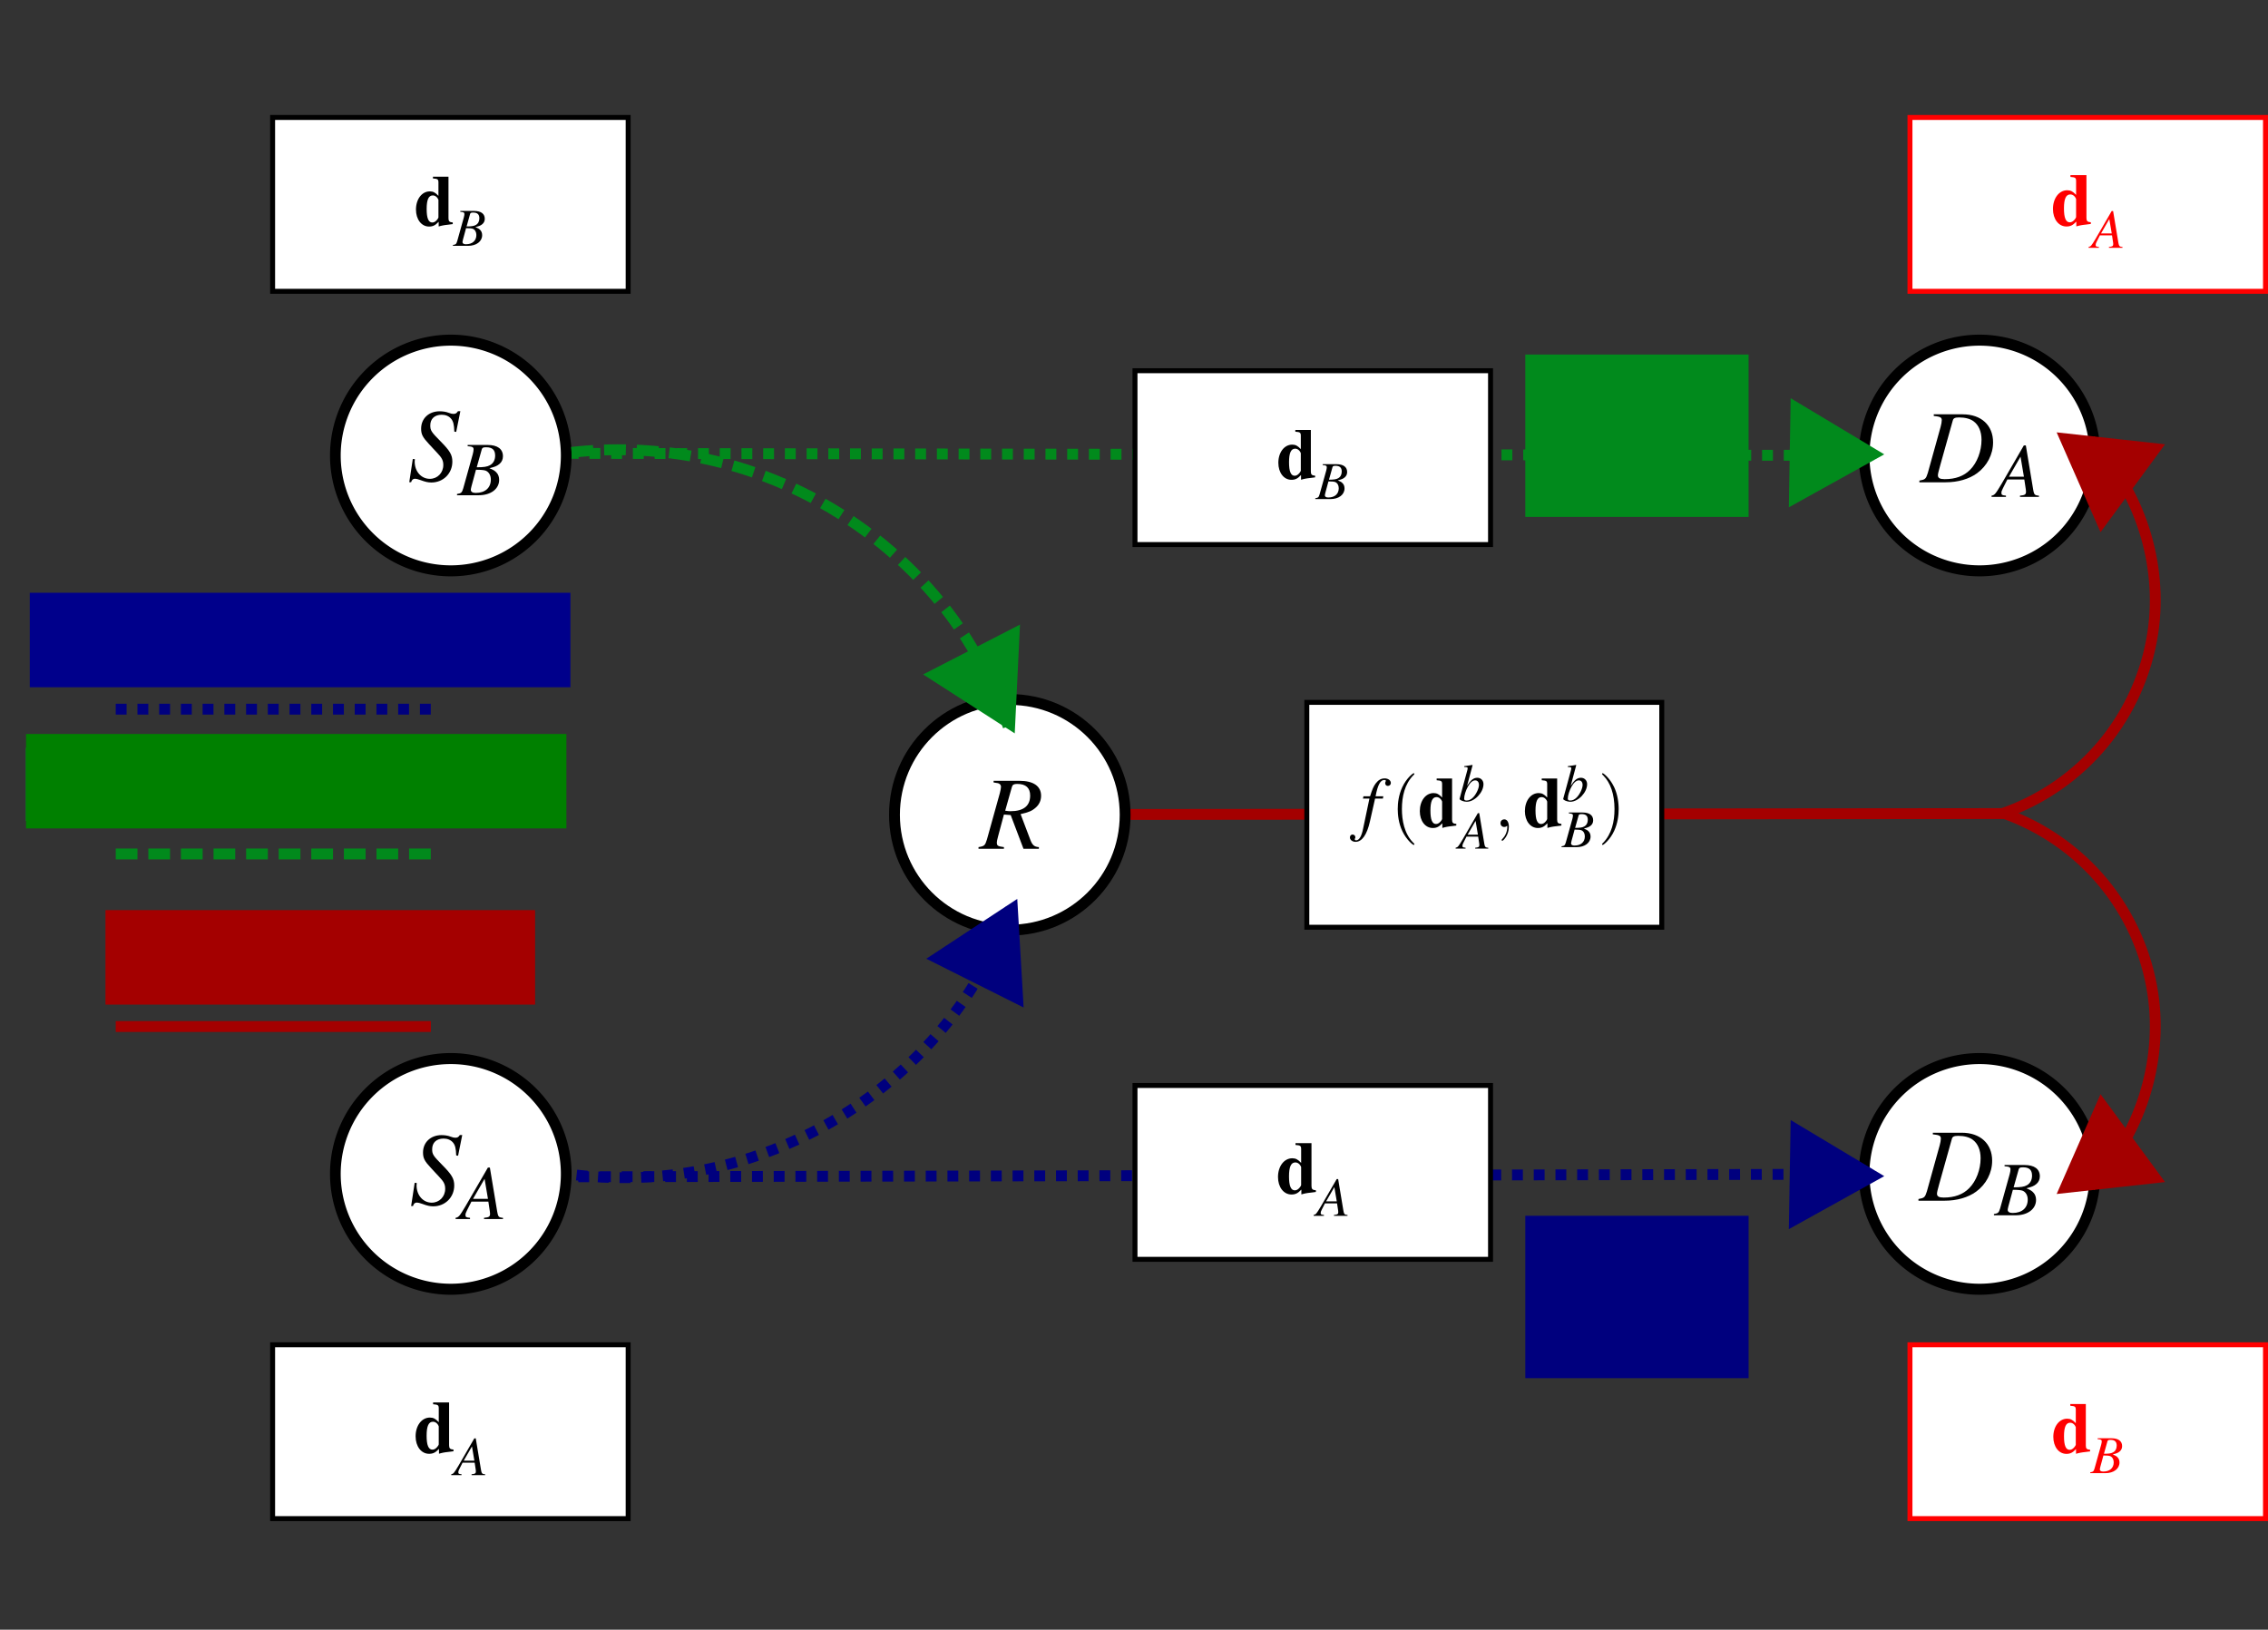 <?xml version="1.0" encoding="UTF-8" standalone="no"?>
<!-- Created with Inkscape (http://www.inkscape.org/) -->

<svg
   xmlns:dc="http://purl.org/dc/elements/1.1/"
   xmlns:cc="http://creativecommons.org/ns#"
   xmlns:rdf="http://www.w3.org/1999/02/22-rdf-syntax-ns#"
   xmlns:svg="http://www.w3.org/2000/svg"
   xmlns="http://www.w3.org/2000/svg"
   xmlns:sodipodi="http://sodipodi.sourceforge.net/DTD/sodipodi-0.dtd"
   xmlns:inkscape="http://www.inkscape.org/namespaces/inkscape"
   width="417.771"
   height="300.237"
   id="svg2"
   inkscape:label="Pozadí"
   sodipodi:version="0.32"
   inkscape:version="0.91 r13725"
   sodipodi:docname="2-SRN-sc_principle_BC-TWT_referenceB1.svg"
   inkscape:output_extension="org.inkscape.output.svg.inkscape"
   version="1.0">
  <rect width="100%" height="100%" fill="#333333" stroke="none"/>
  <sodipodi:namedview
     id="base"
     pagecolor="#ffffff"
     bordercolor="#666666"
     borderopacity="1.0"
     inkscape:pageopacity="0.0"
     inkscape:pageshadow="2"
     inkscape:zoom="1.2871794"
     inkscape:cx="228.22084"
     inkscape:cy="124.88683"
     inkscape:document-units="px"
     inkscape:current-layer="layer1"
     showgrid="false"
     showguides="true"
     inkscape:guide-bbox="true"
     inkscape:window-width="944"
     inkscape:window-height="768"
     inkscape:window-x="358"
     inkscape:window-y="0"
     inkscape:window-maximized="0"
     fit-margin-top="0"
     fit-margin-left="0"
     fit-margin-right="0"
     fit-margin-bottom="0">
    <sodipodi:guide
       orientation="0,1"
       position="501.095,1070.496"
       id="guide3158" />
    <sodipodi:guide
       orientation="1,0"
       position="1204.544,1223.769"
       id="guide3268" />
    <sodipodi:guide
       orientation="0,1"
       position="769.667,992.639"
       id="guide3287" />
    <sodipodi:guide
       orientation="0,1"
       position="661.81,1000.496"
       id="guide3289" />
    <sodipodi:guide
       orientation="1,0"
       position="735.379,1248.177"
       id="guide2489" />
    <sodipodi:guide
       orientation="0,1"
       position="36.12,321.535"
       id="guide2440" />
  </sodipodi:namedview>
  <defs
     id="defs3">
    <inkscape:path-effect
       is_visible="true"
       id="path-effect5561"
       effect="spiro" />
    <inkscape:path-effect
       is_visible="true"
       id="path-effect5557"
       effect="spiro" />
    <inkscape:path-effect
       is_visible="true"
       id="path-effect5553"
       effect="spiro" />
    <inkscape:path-effect
       is_visible="true"
       id="path-effect5549"
       effect="spiro" />
    <inkscape:path-effect
       is_visible="true"
       id="path-effect5545"
       effect="spiro" />
    <inkscape:path-effect
       fuse_tolerance="0"
       vertical_pattern="false"
       prop_units="false"
       tang_offset="0"
       normal_offset="0"
       spacing="0"
       scale_y_rel="false"
       prop_scale="1"
       copytype="single_stretched"
       pattern="M 0,5 C 0,2.24 2.24,0 5,0 7.76,0 10,2.24 10,5 10,7.76 7.76,10 5,10 2.24,10 0,7.76 0,5 z"
       is_visible="true"
       id="path-effect5541"
       effect="skeletal" />
    <inkscape:path-effect
       is_visible="true"
       id="path-effect5539"
       effect="spiro" />
    <inkscape:path-effect
       is_visible="true"
       id="path-effect5561-1"
       effect="spiro" />
    <inkscape:path-effect
       is_visible="true"
       id="path-effect5561-5"
       effect="spiro" />
    <inkscape:path-effect
       is_visible="true"
       id="path-effect5561-14"
       effect="spiro" />
    <inkscape:path-effect
       is_visible="true"
       id="path-effect5561-2"
       effect="spiro" />
    <inkscape:path-effect
       is_visible="true"
       id="path-effect5561-8"
       effect="spiro" />
    <inkscape:path-effect
       is_visible="true"
       id="path-effect4557"
       effect="spiro" />
  </defs>
  <g
     inkscape:label="Vrstva 1"
     inkscape:groupmode="layer"
     id="layer1"
     transform="translate(329.71,-4.014)">
    <rect
       y="25.654"
       x="-279.494"
       height="32.026"
       width="65.492"
       id="rect3057-4"
       style="fill:#ffffff;fill-opacity:1;stroke:#000000;stroke-width:0.913;stroke-miterlimit:4;stroke-dasharray:none;stroke-opacity:1" />
    <path
       style="font-style:normal;font-variant:normal;font-weight:normal;font-stretch:normal;letter-spacing:normal;word-spacing:normal;text-anchor:start;fill:#000000;stroke:none"
       inkscape:connector-curvature="0"
       d="m -248.905,45.738 0.056,-0.016 0.056,-0.016 0.053,-0.013 0.051,-0.016 0.104,-0.027 0.096,-0.024 0.099,-0.024 0.096,-0.021 0.096,-0.021 0.096,-0.019 0.099,-0.019 0.104,-0.016 0.053,-0.008 0.056,-0.011 0.056,-0.008 0.059,-0.008 0.059,-0.008 0.061,-0.008 0.064,-0.008 0.064,-0.008 0.069,-0.008 0.069,-0.008 0.075,-0.011 0.075,-0.008 0.825,-0.107 0,-0.305 c -0.612,-0.04 -0.785,-0.214 -0.785,-0.772 l 0,-7.65 -2.861,0 0,0.318 c 0.892,0.067 1.012,0.16 1.012,0.772 l 0,2.436 c -0.574,-0.614 -0.972,-0.825 -1.584,-0.825 -1.464,0 -2.554,1.424 -2.554,3.352 0,1.811 1.01,3.128 2.407,3.128 0.705,0 1.146,-0.214 1.771,-0.879 l -0.334,-0.321 c -0.267,0.307 -0.545,0.454 -0.839,0.454 -0.705,0 -1.036,-0.799 -1.036,-2.49 0,-1.715 0.358,-2.5 1.13,-2.5 0.441,0 0.852,0.318 1.039,0.825 l 0,3.232 c 0,0.08 -0.134,0.307 -0.294,0.478 l 0.334,0.321 z"
       id="path5612" />
    <path
       style="font-style:normal;font-variant:normal;font-weight:normal;font-stretch:normal;letter-spacing:normal;word-spacing:normal;text-anchor:start;fill:#000000;stroke:none"
       inkscape:connector-curvature="0"
       d="m -246.282,49.305 2.775,0 c 1.547,0 2.61,-0.807 2.61,-1.969 0,-0.363 -0.118,-0.711 -0.337,-0.927 -0.195,-0.224 -0.393,-0.345 -0.906,-0.561 0.7,-0.168 0.986,-0.286 1.301,-0.561 0.275,-0.238 0.425,-0.572 0.425,-0.964 0,-0.935 -0.7,-1.448 -1.971,-1.448 l -0.176,0.297 c 0.788,0 1.151,0.334 1.151,1.063 0,0.561 -0.235,0.994 -0.66,1.229 -0.334,0.198 -0.807,0.267 -1.694,0.267 l -0.099,0.315 c 0.641,0 1.055,0.04 1.25,0.118 0.403,0.168 0.652,0.601 0.652,1.133 0,1.063 -0.729,1.712 -1.931,1.712 -0.414,0 -0.63,-0.147 -0.63,-0.411 0,-0.12 0.12,-0.593 0.345,-1.381 0.128,-0.441 0.187,-0.668 0.315,-1.17 l 0,0 0.099,-0.315 0.641,-2.284 c 0.059,-0.216 0.176,-0.275 0.561,-0.275 l 0.176,-0.297 -2.54,0 0,0.158 c 0.612,0.048 0.759,0.128 0.759,0.403 0,0.147 -0.04,0.393 -0.107,0.63 l -1.213,4.351 c -0.176,0.572 -0.246,0.63 -0.796,0.729 z"
       id="path5616" />
    <path
       sodipodi:nodetypes="cc"
       inkscape:connector-curvature="0"
       inkscape:connector-type="polyline"
       id="path5337"
       d="M -128.754,154.065 40.961,153.896"
       style="display:inline;fill:none;stroke:#a40000;stroke-width:2;stroke-linecap:butt;stroke-linejoin:miter;stroke-miterlimit:4;stroke-dasharray:none;stroke-opacity:1" />
    <ellipse
       ry="21.245"
       rx="21.245"
       cy="-143.701"
       cx="-154.125"
       style="fill:#ffffff;fill-opacity:1;fill-rule:nonzero;stroke:#000000;stroke-width:1.998;stroke-miterlimit:4;stroke-dasharray:none;stroke-dashoffset:49.605;stroke-opacity:1"
       id="path3154"
       transform="matrix(0,-1,1,0,0,0)" />
    <path
       style="font-style:normal;font-variant:normal;font-weight:normal;font-stretch:normal;letter-spacing:normal;word-spacing:normal;text-anchor:start;fill:#000000;stroke:none"
       inkscape:connector-curvature="0"
       d="m -138.343,160.076 -0.077,-0.004 -0.077,-0.008 -0.069,-0.012 -0.073,-0.012 -0.065,-0.012 -0.065,-0.015 -0.065,-0.018 -0.062,-0.018 -0.058,-0.018 -0.058,-0.024 -0.054,-0.027 -0.054,-0.027 -0.05,-0.031 -0.05,-0.035 -0.05,-0.035 -0.046,-0.039 -0.046,-0.043 -0.042,-0.046 -0.046,-0.046 -0.042,-0.05 -0.038,-0.054 -0.038,-0.054 -0.042,-0.062 -0.035,-0.062 -0.038,-0.065 -0.038,-0.07 -0.035,-0.073 -0.035,-0.077 -0.035,-0.081 -0.035,-0.085 -0.035,-0.088 -0.035,-0.088 -1.782,-4.7 c 1.474,-0.323 2.109,-0.593 2.798,-1.209 0.631,-0.554 0.978,-1.301 0.978,-2.167 0,-1.782 -1.417,-2.76 -3.988,-2.76 l -0.404,0.574 c 1.594,0 2.379,0.731 2.379,2.152 0,1.898 -1.228,2.875 -3.626,2.875 -0.304,0 -0.516,-0.018 -0.974,-0.096 l 1.243,-4.392 c 0.115,-0.4 0.366,-0.539 0.978,-0.539 l 0.404,-0.574 -4.758,0 0,0.308 c 0.808,0.115 0.905,0.135 1.093,0.266 0.154,0.096 0.269,0.327 0.269,0.539 0,0.231 -0.096,0.693 -0.227,1.209 l -2.36,8.476 c -0.346,1.132 -0.481,1.243 -1.555,1.417 l 0,0.308 4.681,0 0,-0.308 c -1.17,-0.154 -1.305,-0.25 -1.305,-0.881 0,-0.193 0.058,-0.439 0.231,-1.112 l 1.074,-4.007 1.247,0.096 2.356,6.213 2.837,0 z"
       id="path5928" />
    <path
       inkscape:connection-end-point="d4"
       inkscape:connection-start-point="d4"
       inkscape:connector-curvature="0"
       inkscape:connector-type="polyline"
       id="path4005"
       d="M -239.19,220.843 26.115,220.317"
       style="fill:none;stroke:#00007e;stroke-width:2;stroke-linecap:butt;stroke-linejoin:miter;stroke-miterlimit:4;stroke-dasharray:2, 2;stroke-dashoffset:0;stroke-opacity:1" />
    <flowRoot
       transform="matrix(0.349,0,0,0.349,110.049,229.666)"
       style="font-size:40px;font-style:normal;font-weight:normal;fill:#00007e;fill-opacity:1;stroke:none;font-family:Bitstream Vera Sans"
       id="flowRoot3258-8-1-7"
       xml:space="preserve"><flowRegion
         id="flowRegion3260-5-1-4"><rect
           style="fill:#00007e;fill-opacity:1"
           y="-4.781"
           x="-455"
           height="85.714"
           width="117.857"
           id="rect3262-1-5-0" /></flowRegion><flowPara
         id="flowPara3264-3-2-9">HSI</flowPara></flowRoot>    <rect
       y="203.992"
       x="-120.642"
       height="32.026"
       width="65.492"
       id="rect3057"
       style="fill:#ffffff;fill-opacity:1;stroke:#000000;stroke-width:0.913;stroke-miterlimit:4;stroke-opacity:1;stroke-dasharray:none" />
    <path
       style="font-style:normal;font-variant:normal;font-weight:normal;font-stretch:normal;letter-spacing:normal;word-spacing:normal;text-anchor:start;fill:#000000;stroke:none"
       inkscape:connector-curvature="0"
       d="m -89.995,224.061 0.058,-0.017 0.058,-0.017 0.055,-0.014 0.052,-0.017 0.107,-0.028 0.099,-0.025 0.102,-0.025 0.099,-0.022 0.099,-0.022 0.099,-0.019 0.102,-0.019 0.107,-0.017 0.055,-0.008 0.058,-0.011 0.058,-0.008 0.061,-0.008 0.061,-0.008 0.063,-0.008 0.066,-0.008 0.066,-0.008 0.072,-0.008 0.072,-0.008 0.077,-0.011 0.077,-0.008 0.85,-0.11 0,-0.314 c -0.63,-0.041 -0.809,-0.22 -0.809,-0.795 l 0,-7.881 -2.947,0 0,0.327 c 0.919,0.069 1.043,0.165 1.043,0.795 l 0,2.51 c -0.592,-0.633 -1.002,-0.85 -1.632,-0.85 -1.508,0 -2.631,1.467 -2.631,3.453 0,1.866 1.04,3.222 2.479,3.222 0.726,0 1.181,-0.22 1.824,-0.905 l -0.344,-0.33 c -0.275,0.316 -0.561,0.468 -0.864,0.468 -0.726,0 -1.068,-0.823 -1.068,-2.565 0,-1.767 0.369,-2.576 1.164,-2.576 0.454,0 0.878,0.327 1.07,0.85 l 0,3.33 c 0,0.083 -0.138,0.316 -0.303,0.493 l 0.344,0.33 z"
       id="path3198" />
    <path
       style="font-style:normal;font-variant:normal;font-weight:normal;font-stretch:normal;letter-spacing:normal;word-spacing:normal;text-anchor:start;fill:#000000;stroke:none"
       inkscape:connector-curvature="0"
       d="m -81.492,227.847 -0.052,-0.006 -0.05,-0.006 -0.047,-0.006 -0.044,-0.006 -0.044,-0.006 -0.039,-0.008 -0.036,-0.008 -0.036,-0.008 -0.03,-0.011 -0.03,-0.011 -0.03,-0.014 -0.025,-0.014 -0.025,-0.017 -0.025,-0.019 -0.022,-0.019 -0.019,-0.022 -0.019,-0.022 -0.017,-0.025 -0.017,-0.028 -0.017,-0.03 -0.014,-0.033 -0.014,-0.036 -0.014,-0.038 -0.014,-0.041 -0.011,-0.044 -0.011,-0.047 -0.014,-0.05 -0.011,-0.052 -0.006,-0.028 -0.006,-0.03 -0.006,-0.028 -0.006,-0.03 -0.008,-0.033 -0.006,-0.033 -0.006,-0.033 -0.006,-0.033 -0.955,-5.743 -0.261,0 -2.942,5.074 c -0.804,1.348 -0.905,1.461 -1.31,1.541 l 0,0.162 1.896,0 0,-0.162 c -0.517,-0.05 -0.597,-0.102 -0.597,-0.355 0,-0.193 0.03,-0.283 0.201,-0.627 l 0.581,-1.147 2.232,0 -0.052,-0.366 -1.967,0 1.522,-2.636 0.446,2.636 0.052,0.366 0.201,1.329 c 0.011,0.091 0.022,0.182 0.022,0.264 0,0.385 -0.143,0.476 -0.793,0.537 l 0,0.162 2.496,0 z"
       id="path3202" />
    <path
       sodipodi:type="arc"
       style="fill:#ffffff;fill-opacity:1;fill-rule:nonzero;stroke:#000000;stroke-width:3.409;stroke-miterlimit:4;stroke-opacity:1;stroke-dasharray:none;stroke-dashoffset:49.605"
       id="path2382"
       sodipodi:cx="135"
       sodipodi:cy="158.43361"
       sodipodi:rx="35.714287"
       sodipodi:ry="36.785713"
       d="M 170.714,158.434 A 35.714,36.786 0 0 1 135,195.219 35.714,36.786 0 0 1 99.286,158.434 35.714,36.786 0 0 1 135,121.648 a 35.714,36.786 0 0 1 35.714,36.786 z"
       transform="matrix(0,-0.595,0.578,0,-338.249,300.606)" />
    <path
       d="m -245.33,216.935 0.766,-3.818 -0.439,0 c -0.269,0.404 -0.439,0.5 -0.862,0.5 -0.231,0 -0.443,-0.058 -0.881,-0.212 -0.423,-0.173 -1.035,-0.269 -1.632,-0.269 -1.994,0 -3.41,1.324 -3.41,3.203 0,1.035 0.285,1.594 1.436,2.818 0.173,0.173 0.423,0.443 0.747,0.808 0.346,0.362 0.616,0.65 0.751,0.804 0.901,0.939 1.151,1.44 1.151,2.263 0,1.44 -1.074,2.548 -2.475,2.548 -1.594,0 -2.798,-1.359 -2.798,-3.183 0,-0.154 0.019,-0.304 0.038,-0.439 l -0.385,-0.038 -0.651,4.276 0.343,0 c 0.135,-0.443 0.346,-0.635 0.731,-0.635 0.208,0 0.497,0.077 0.997,0.25 0.881,0.327 1.397,0.443 1.994,0.443 2.206,0 3.872,-1.671 3.872,-3.838 0,-1.243 -0.443,-1.994 -2.167,-3.738 -1.724,-1.744 -1.898,-2.013 -1.898,-2.952 0,-1.209 0.804,-1.955 2.109,-1.955 0.708,0 1.305,0.25 1.705,0.708 0.423,0.481 0.577,1.132 0.612,2.398 z"
       id="path3126"
       inkscape:connector-curvature="0"
       style="font-style:normal;font-variant:normal;font-weight:normal;font-stretch:normal;letter-spacing:normal;word-spacing:normal;text-anchor:start;fill:#000000;stroke:none" />
    <path
       d="m -237.061,228.375 -0.073,-0.009 -0.069,-0.009 -0.065,-0.009 -0.062,-0.009 -0.062,-0.009 -0.054,-0.012 -0.05,-0.012 -0.05,-0.012 -0.042,-0.015 -0.042,-0.015 -0.042,-0.018 -0.035,-0.018 -0.035,-0.024 -0.035,-0.027 -0.031,-0.027 -0.027,-0.031 -0.027,-0.031 -0.023,-0.035 -0.023,-0.038 -0.023,-0.043 -0.019,-0.046 -0.019,-0.05 -0.019,-0.054 -0.019,-0.058 -0.015,-0.062 -0.015,-0.066 -0.019,-0.069 -0.015,-0.073 -0.008,-0.038 -0.008,-0.043 -0.008,-0.038 -0.008,-0.043 -0.011,-0.046 -0.008,-0.046 -0.008,-0.046 -0.008,-0.046 -1.336,-8.033 -0.365,0 -4.115,7.098 c -1.124,1.886 -1.266,2.044 -1.832,2.156 l 0,0.227 2.652,0 0,-0.227 c -0.724,-0.07 -0.835,-0.142 -0.835,-0.497 0,-0.269 0.042,-0.396 0.281,-0.878 l 0.812,-1.605 3.122,0 -0.073,-0.512 -2.752,0 2.129,-3.688 0.624,3.688 0.073,0.512 0.281,1.859 c 0.015,0.127 0.031,0.254 0.031,0.37 0,0.539 -0.2,0.666 -1.109,0.751 l 0,0.227 3.491,0 z"
       id="path3128"
       inkscape:connector-curvature="0"
       style="font-style:normal;font-variant:normal;font-weight:normal;font-stretch:normal;letter-spacing:normal;word-spacing:normal;text-anchor:start;fill:#000000;stroke:none" />
    <path
       inkscape:connection-end-point="d4"
       inkscape:connection-start-point="d4"
       inkscape:connector-curvature="0"
       inkscape:connector-type="polyline"
       id="path4005-4"
       d="M -237.132,87.521 26.292,87.935"
       style="display:inline;fill:none;stroke:#018a1c;stroke-width:2;stroke-linecap:butt;stroke-linejoin:miter;stroke-miterlimit:4;stroke-dasharray:2, 2;stroke-dashoffset:0;stroke-opacity:1" />
    <flowRoot
       xml:space="preserve"
       id="flowRoot4198"
       style="font-size:40px;font-style:normal;font-weight:normal;fill:#018a1c;fill-opacity:1;stroke:none;font-family:Bitstream Vera Sans"
       transform="matrix(0.349,0,0,0.349,110.049,70.999)"><flowRegion
         id="flowRegion4200"><rect
           id="rect4202"
           width="117.857"
           height="85.714"
           x="-455"
           y="-4.781"
           style="fill:#018a1c;fill-opacity:1" /></flowRegion><flowPara
         id="flowPara4204">HSI</flowPara></flowRoot>    <rect
       y="72.311"
       x="-120.642"
       height="32.026"
       width="65.492"
       id="rect3057-4-4"
       style="fill:#ffffff;fill-opacity:1;stroke:#000000;stroke-width:0.913;stroke-miterlimit:4;stroke-dasharray:none;stroke-opacity:1" />
    <path
       style="font-style:normal;font-variant:normal;font-weight:normal;font-stretch:normal;letter-spacing:normal;word-spacing:normal;text-anchor:start;fill:#000000;stroke:none"
       inkscape:connector-curvature="0"
       d="m -90.053,92.395 0.056,-0.016 0.056,-0.016 0.053,-0.013 0.051,-0.016 0.104,-0.027 0.096,-0.024 0.099,-0.024 0.096,-0.021 0.096,-0.021 0.096,-0.019 0.099,-0.019 0.104,-0.016 0.053,-0.008 0.056,-0.011 0.056,-0.008 0.059,-0.008 0.059,-0.008 0.061,-0.008 0.064,-0.008 0.064,-0.008 0.069,-0.008 0.069,-0.008 0.075,-0.011 0.075,-0.008 0.825,-0.107 0,-0.305 c -0.612,-0.04 -0.785,-0.214 -0.785,-0.772 l 0,-7.65 -2.861,0 0,0.318 c 0.892,0.067 1.012,0.16 1.012,0.772 l 0,2.436 c -0.574,-0.614 -0.972,-0.825 -1.584,-0.825 -1.464,0 -2.554,1.424 -2.554,3.352 0,1.811 1.01,3.128 2.407,3.128 0.705,0 1.146,-0.214 1.771,-0.879 l -0.334,-0.321 c -0.267,0.307 -0.545,0.454 -0.839,0.454 -0.705,0 -1.036,-0.799 -1.036,-2.49 0,-1.715 0.358,-2.5 1.13,-2.5 0.441,0 0.852,0.318 1.039,0.825 l 0,3.232 c 0,0.08 -0.134,0.307 -0.294,0.478 l 0.334,0.321 z"
       id="path5612-5" />
    <path
       style="font-style:normal;font-variant:normal;font-weight:normal;font-stretch:normal;letter-spacing:normal;word-spacing:normal;text-anchor:start;fill:#000000;stroke:none"
       inkscape:connector-curvature="0"
       d="m -87.43,95.961 2.775,0 c 1.547,0 2.61,-0.807 2.61,-1.969 0,-0.363 -0.118,-0.711 -0.337,-0.927 -0.195,-0.224 -0.393,-0.345 -0.906,-0.561 0.7,-0.168 0.986,-0.286 1.301,-0.561 0.275,-0.238 0.425,-0.572 0.425,-0.964 0,-0.935 -0.7,-1.448 -1.971,-1.448 l -0.176,0.297 c 0.788,0 1.151,0.334 1.151,1.063 0,0.561 -0.235,0.994 -0.66,1.229 -0.334,0.198 -0.807,0.267 -1.694,0.267 l -0.099,0.315 c 0.641,0 1.055,0.04 1.25,0.118 0.403,0.168 0.652,0.601 0.652,1.133 0,1.063 -0.729,1.712 -1.931,1.712 -0.414,0 -0.63,-0.147 -0.63,-0.411 0,-0.12 0.12,-0.593 0.345,-1.381 0.128,-0.441 0.187,-0.668 0.315,-1.17 l 0,0 0.099,-0.315 0.641,-2.284 c 0.059,-0.216 0.176,-0.275 0.561,-0.275 l 0.176,-0.297 -2.54,0 0,0.158 c 0.612,0.048 0.759,0.128 0.759,0.403 0,0.147 -0.04,0.393 -0.107,0.63 l -1.213,4.351 c -0.176,0.572 -0.246,0.63 -0.796,0.729 z"
       id="path5616-6" />
    <path
       sodipodi:type="arc"
       style="fill:#ffffff;fill-opacity:1;fill-rule:nonzero;stroke:#000000;stroke-width:3.409;stroke-miterlimit:4;stroke-opacity:1;stroke-dasharray:none;stroke-dashoffset:49.605"
       id="path2452"
       sodipodi:cx="135"
       sodipodi:cy="158.43361"
       sodipodi:rx="35.714287"
       sodipodi:ry="36.785713"
       d="M 170.714,158.434 A 35.714,36.786 0 0 1 135,195.219 35.714,36.786 0 0 1 99.286,158.434 35.714,36.786 0 0 1 135,121.648 a 35.714,36.786 0 0 1 35.714,36.786 z"
       transform="matrix(0,-0.595,0.578,0,-338.249,168.256)" />
    <path
       id="path3286"
       d="m -245.678,83.584 0.766,-3.818 -0.439,0 c -0.269,0.404 -0.439,0.5 -0.862,0.5 -0.231,0 -0.443,-0.058 -0.881,-0.212 -0.423,-0.173 -1.035,-0.269 -1.632,-0.269 -1.994,0 -3.41,1.324 -3.41,3.203 0,1.035 0.285,1.594 1.436,2.818 0.173,0.173 0.423,0.443 0.747,0.808 0.346,0.362 0.616,0.65 0.751,0.804 0.901,0.939 1.151,1.44 1.151,2.263 0,1.44 -1.074,2.548 -2.475,2.548 -1.594,0 -2.798,-1.359 -2.798,-3.183 0,-0.154 0.019,-0.304 0.039,-0.439 l -0.385,-0.038 -0.651,4.276 0.343,0 c 0.135,-0.443 0.346,-0.635 0.731,-0.635 0.208,0 0.497,0.077 0.997,0.25 0.881,0.327 1.397,0.443 1.994,0.443 2.206,0 3.872,-1.671 3.872,-3.838 0,-1.243 -0.443,-1.994 -2.167,-3.738 -1.724,-1.744 -1.898,-2.013 -1.898,-2.952 0,-1.209 0.804,-1.955 2.109,-1.955 0.708,0 1.305,0.25 1.705,0.708 0.423,0.481 0.577,1.132 0.612,2.398 z"
       inkscape:connector-curvature="0"
       style="font-style:normal;font-variant:normal;font-weight:normal;font-stretch:normal;letter-spacing:normal;word-spacing:normal;text-anchor:start;fill:#000000;stroke:none" />
    <path
       id="path3288"
       d="m -245.524,95.251 3.999,0 c 2.229,0 3.761,-1.162 3.761,-2.837 0,-0.523 -0.169,-1.024 -0.485,-1.336 -0.281,-0.323 -0.566,-0.497 -1.305,-0.808 1.008,-0.242 1.42,-0.412 1.875,-0.808 0.396,-0.343 0.612,-0.824 0.612,-1.39 0,-1.347 -1.008,-2.086 -2.841,-2.086 l -0.254,0.427 c 1.135,0 1.659,0.481 1.659,1.532 0,0.808 -0.339,1.432 -0.951,1.771 -0.481,0.285 -1.162,0.385 -2.44,0.385 l -0.142,0.454 c 0.924,0 1.52,0.058 1.801,0.169 0.581,0.242 0.939,0.866 0.939,1.632 0,1.532 -1.051,2.467 -2.783,2.467 -0.597,0 -0.908,-0.212 -0.908,-0.593 0,-0.173 0.173,-0.854 0.497,-1.99 0.185,-0.635 0.269,-0.962 0.454,-1.686 l 0,0 0.142,-0.454 0.924,-3.291 c 0.085,-0.312 0.254,-0.396 0.808,-0.396 l 0.254,-0.427 -3.661,0 0,0.227 c 0.881,0.069 1.093,0.185 1.093,0.581 0,0.212 -0.058,0.566 -0.154,0.908 l -1.748,6.27 c -0.254,0.824 -0.354,0.908 -1.147,1.051 z"
       inkscape:connector-curvature="0"
       style="font-style:normal;font-variant:normal;font-weight:normal;font-stretch:normal;letter-spacing:normal;word-spacing:normal;text-anchor:start;fill:#000000;stroke:none" />
    <path
       sodipodi:type="arc"
       style="fill:#ffffff;fill-opacity:1;fill-rule:nonzero;stroke:#000000;stroke-width:3.409;stroke-miterlimit:4;stroke-opacity:1;stroke-dasharray:none;stroke-dashoffset:49.605"
       id="path2382-9"
       sodipodi:cx="135"
       sodipodi:cy="158.43361"
       sodipodi:rx="35.714287"
       sodipodi:ry="36.785713"
       d="M 170.714,158.434 A 35.714,36.786 0 0 1 135,195.219 35.714,36.786 0 0 1 99.286,158.434 35.714,36.786 0 0 1 135,121.648 a 35.714,36.786 0 0 1 35.714,36.786 z"
       transform="matrix(0,-0.595,0.578,0,-56.646,300.606)" />
    <path
       d="m 26.325,212.999 0.054,0.004 0.054,0.008 0.054,0.004 0.05,0.008 0.05,0.004 0.046,0.008 0.096,0.012 0.088,0.012 0.085,0.012 0.077,0.015 0.077,0.012 0.069,0.015 0.065,0.015 0.065,0.018 0.058,0.015 0.054,0.018 0.05,0.018 0.046,0.018 0.042,0.024 0.042,0.024 0.035,0.024 0.035,0.024 0.027,0.027 0.027,0.027 0.023,0.031 0.023,0.031 0.019,0.035 0.015,0.035 0.011,0.035 0.011,0.039 0.008,0.039 0.008,0.043 0.004,0.043 0.004,0.046 0,0.046 c 0,0.289 -0.077,0.747 -0.212,1.228 l -2.356,8.476 c -0.346,1.112 -0.481,1.224 -1.555,1.417 l 0,0.308 4.85,0 -0.189,-0.577 c -0.885,0 -1.247,-0.208 -1.247,-0.708 0,-0.246 0.096,-0.67 0.42,-1.821 l 2.321,-8.283 c 0.115,-0.42 0.404,-0.558 1.17,-0.558 1.093,0 2.052,0.25 2.664,0.712 0.943,0.689 1.459,1.898 1.459,3.414 0,2.067 -0.804,4.219 -2.109,5.52 -1.132,1.151 -2.683,1.724 -4.677,1.724 l 0.189,0.577 c 2.244,0 4.296,-0.593 5.774,-1.667 1.859,-1.363 2.952,-3.472 2.952,-5.697 0,-3.145 -2.186,-5.158 -5.601,-5.158 l -5.327,0 z"
       id="path3454"
       inkscape:connector-curvature="0"
       style="font-style:normal;font-variant:normal;font-weight:normal;font-stretch:normal;letter-spacing:normal;word-spacing:normal;text-anchor:start;fill:#000000;stroke:none" />
    <path
       d="m 37.577,227.906 3.999,0 c 2.229,0 3.761,-1.162 3.761,-2.837 0,-0.523 -0.169,-1.024 -0.485,-1.336 -0.281,-0.323 -0.566,-0.497 -1.305,-0.808 1.008,-0.242 1.42,-0.412 1.875,-0.808 0.396,-0.343 0.612,-0.824 0.612,-1.39 0,-1.347 -1.008,-2.086 -2.841,-2.086 l -0.254,0.427 c 1.136,0 1.659,0.481 1.659,1.532 0,0.808 -0.339,1.432 -0.951,1.771 -0.481,0.285 -1.162,0.385 -2.44,0.385 l -0.142,0.454 c 0.924,0 1.52,0.058 1.801,0.169 0.581,0.242 0.939,0.866 0.939,1.632 0,1.532 -1.051,2.467 -2.783,2.467 -0.597,0 -0.908,-0.212 -0.908,-0.593 0,-0.173 0.173,-0.855 0.497,-1.99 0.185,-0.635 0.269,-0.962 0.454,-1.686 l 0,0 0.142,-0.454 0.924,-3.291 c 0.085,-0.312 0.254,-0.396 0.808,-0.396 l 0.254,-0.427 -3.661,0 0,0.227 c 0.881,0.069 1.093,0.185 1.093,0.581 0,0.212 -0.058,0.566 -0.154,0.908 l -1.748,6.27 c -0.254,0.824 -0.354,0.908 -1.147,1.051 z"
       id="path3456"
       inkscape:connector-curvature="0"
       style="font-style:normal;font-variant:normal;font-weight:normal;font-stretch:normal;letter-spacing:normal;word-spacing:normal;text-anchor:start;fill:#000000;stroke:none" />
    <path
       sodipodi:type="arc"
       style="fill:#ffffff;fill-opacity:1;fill-rule:nonzero;stroke:#000000;stroke-width:3.409;stroke-miterlimit:4;stroke-opacity:1;stroke-dasharray:none;stroke-dashoffset:49.605"
       id="path2452-2"
       sodipodi:cx="135"
       sodipodi:cy="158.43361"
       sodipodi:rx="35.714287"
       sodipodi:ry="36.785713"
       d="M 170.714,158.434 A 35.714,36.786 0 0 1 135,195.219 35.714,36.786 0 0 1 99.286,158.434 35.714,36.786 0 0 1 135,121.648 a 35.714,36.786 0 0 1 35.714,36.786 z"
       transform="matrix(0,-0.595,0.578,0,-56.646,168.256)" />
    <path
       sodipodi:nodetypes="ccc"
       inkscape:connector-curvature="0"
       inkscape:original-d="m 39.313256,153.83798 c 18.160839,0.1167 17.285151,-17.09059 27.54007,-33.28164 C 79.216808,99.210359 102.29903,56.521841 55.369496,85.076601"
       inkscape:path-effect="#path-effect5561"
       id="path5559"
       d="m 39.313,153.838 c 7.14,-2.502 13.574,-6.983 18.397,-12.812 4.823,-5.829 8.021,-12.988 9.143,-20.47 1.911,-12.741 -2.47,-26.274 -11.484,-35.48"
       style="fill:none;stroke:#a40000;stroke-width:2;stroke-linecap:butt;stroke-linejoin:miter;stroke-miterlimit:4;stroke-dasharray:none;stroke-opacity:1" />
    <path
       inkscape:transform-center-x="-4.1114347"
       inkscape:transform-center-y="-1.9602376"
       sodipodi:type="star"
       style="fill:#a40000;fill-opacity:1;fill-rule:nonzero;stroke:#a40000;stroke-width:17.776;stroke-linecap:butt;stroke-miterlimit:4;stroke-dasharray:none;stroke-dashoffset:49.605;stroke-opacity:1"
       id="path2557"
       sodipodi:sides="3"
       sodipodi:cx="-28.571428"
       sodipodi:cy="4.5050397"
       sodipodi:r1="77.935738"
       sodipodi:r2="38.967869"
       sodipodi:arg1="-2.8343338"
       sodipodi:arg2="-1.7871362"
       inkscape:flatsided="true"
       inkscape:rounded="0"
       inkscape:randomized="0"
       d="M -102.857,-19.066 28.985,-48.043 -11.842,80.624 Z"
       transform="matrix(-0.091,0.08,-0.08,-0.091,56.239,93.226)" />
    <path
       id="path3630"
       d="m 26.494,80.648 0.054,0.004 0.054,0.008 0.054,0.004 0.05,0.008 0.05,0.004 0.046,0.008 0.096,0.012 0.088,0.012 0.085,0.012 0.077,0.015 0.077,0.012 0.069,0.015 0.065,0.015 0.065,0.018 0.058,0.015 0.054,0.018 0.05,0.018 0.046,0.018 0.042,0.024 0.042,0.024 0.035,0.024 0.035,0.024 0.027,0.027 0.027,0.027 0.023,0.031 0.023,0.031 0.019,0.035 0.015,0.035 0.012,0.035 0.012,0.039 0.007,0.039 0.007,0.043 0.004,0.043 0.004,0.046 0,0.046 c 0,0.289 -0.077,0.747 -0.212,1.228 l -2.356,8.476 c -0.346,1.112 -0.481,1.224 -1.555,1.417 l 0,0.308 4.85,0 -0.189,-0.577 c -0.885,0 -1.247,-0.208 -1.247,-0.708 0,-0.246 0.096,-0.67 0.42,-1.821 l 2.321,-8.283 c 0.116,-0.42 0.404,-0.558 1.17,-0.558 1.093,0 2.052,0.25 2.664,0.712 0.943,0.689 1.459,1.898 1.459,3.414 0,2.067 -0.804,4.219 -2.109,5.52 -1.132,1.151 -2.683,1.724 -4.677,1.724 l 0.189,0.577 c 2.244,0 4.296,-0.593 5.774,-1.667 1.859,-1.363 2.952,-3.472 2.952,-5.697 0,-3.145 -2.186,-5.158 -5.601,-5.158 l -5.326,0 z"
       inkscape:connector-curvature="0"
       style="font-style:normal;font-variant:normal;font-weight:normal;font-stretch:normal;letter-spacing:normal;word-spacing:normal;text-anchor:start;fill:#000000;stroke:none" />
    <path
       id="path3632"
       d="m 45.86,95.329 -0.073,-0.008 -0.069,-0.008 -0.066,-0.008 -0.061,-0.008 -0.061,-0.008 -0.054,-0.012 -0.05,-0.012 -0.05,-0.012 -0.042,-0.015 -0.042,-0.015 -0.042,-0.018 -0.035,-0.018 -0.035,-0.024 -0.035,-0.027 -0.031,-0.027 -0.027,-0.031 -0.027,-0.031 -0.023,-0.035 -0.023,-0.038 -0.023,-0.043 -0.019,-0.046 -0.019,-0.05 -0.019,-0.054 -0.019,-0.058 -0.015,-0.062 -0.015,-0.065 -0.019,-0.07 -0.015,-0.073 -0.007,-0.039 -0.007,-0.043 -0.007,-0.039 -0.007,-0.043 -0.012,-0.046 -0.007,-0.046 -0.007,-0.046 -0.007,-0.046 -1.336,-8.033 -0.366,0 -4.115,7.098 c -1.124,1.886 -1.266,2.044 -1.832,2.156 l 0,0.227 2.652,0 0,-0.227 c -0.724,-0.07 -0.835,-0.142 -0.835,-0.497 0,-0.269 0.042,-0.396 0.281,-0.878 l 0.812,-1.605 3.122,0 -0.073,-0.512 -2.752,0 2.129,-3.688 0.624,3.688 0.073,0.512 0.281,1.859 c 0.015,0.127 0.031,0.254 0.031,0.37 0,0.539 -0.2,0.666 -1.109,0.751 l 0,0.227 3.491,0 z"
       inkscape:connector-curvature="0"
       style="font-style:normal;font-variant:normal;font-weight:normal;font-stretch:normal;letter-spacing:normal;word-spacing:normal;text-anchor:start;fill:#000000;stroke:none" />
    <rect
       y="25.654"
       x="22.109"
       height="32.026"
       width="65.492"
       id="rect3057-45-9"
       style="fill:#ffffff;fill-opacity:1;stroke:#ff0000;stroke-width:0.913;stroke-miterlimit:4;stroke-dasharray:none;stroke-opacity:1" />
    <path
       style="font-style:normal;font-variant:normal;font-weight:normal;font-stretch:normal;letter-spacing:normal;word-spacing:normal;text-anchor:start;fill:#ff0000;fill-opacity:1;stroke:none"
       inkscape:connector-curvature="0"
       d="m 52.755,45.724 0.058,-0.017 0.058,-0.017 0.055,-0.014 0.052,-0.017 0.107,-0.028 0.099,-0.025 0.102,-0.025 0.099,-0.022 0.099,-0.022 0.099,-0.019 0.102,-0.019 0.107,-0.017 0.055,-0.008 0.058,-0.011 0.058,-0.008 0.06,-0.008 0.06,-0.008 0.063,-0.008 0.066,-0.008 0.066,-0.008 0.071,-0.008 0.071,-0.008 0.077,-0.011 0.077,-0.008 0.85,-0.11 0,-0.314 C 54.797,44.917 54.618,44.738 54.618,44.163 l 0,-7.881 -2.947,0 0,0.327 c 0.919,0.069 1.043,0.165 1.043,0.795 l 0,2.51 c -0.592,-0.633 -1.002,-0.85 -1.632,-0.85 -1.508,0 -2.631,1.467 -2.631,3.453 0,1.866 1.04,3.222 2.479,3.222 0.726,0 1.181,-0.22 1.824,-0.905 l -0.344,-0.33 c -0.275,0.316 -0.561,0.468 -0.864,0.468 -0.726,0 -1.068,-0.823 -1.068,-2.565 0,-1.767 0.369,-2.576 1.164,-2.576 0.454,0 0.878,0.327 1.07,0.85 l 0,3.33 c 0,0.083 -0.138,0.316 -0.303,0.493 l 0.344,0.33 z"
       id="path3198-7-3" />
    <path
       style="font-style:normal;font-variant:normal;font-weight:normal;font-stretch:normal;letter-spacing:normal;word-spacing:normal;text-anchor:start;fill:#ff0000;fill-opacity:1;stroke:none"
       inkscape:connector-curvature="0"
       d="m 61.258,49.51 -0.052,-0.006 -0.05,-0.006 -0.047,-0.006 -0.044,-0.006 -0.044,-0.006 -0.039,-0.008 -0.036,-0.008 -0.036,-0.008 -0.03,-0.011 -0.03,-0.011 -0.03,-0.014 -0.025,-0.014 -0.025,-0.017 -0.025,-0.019 -0.022,-0.019 -0.019,-0.022 -0.019,-0.022 -0.017,-0.025 -0.017,-0.028 -0.017,-0.03 -0.014,-0.033 -0.014,-0.036 -0.014,-0.038 -0.014,-0.041 -0.011,-0.044 -0.011,-0.047 -0.014,-0.05 -0.011,-0.052 -0.006,-0.028 -0.006,-0.03 -0.006,-0.028 -0.006,-0.03 -0.008,-0.033 -0.006,-0.033 -0.006,-0.033 -0.006,-0.033 -0.955,-5.743 -0.261,0 -2.942,5.074 c -0.803,1.348 -0.905,1.461 -1.31,1.541 l 0,0.162 1.896,0 0,-0.162 c -0.517,-0.05 -0.597,-0.102 -0.597,-0.355 0,-0.193 0.03,-0.283 0.201,-0.627 l 0.581,-1.147 2.232,0 -0.052,-0.366 -1.968,0 1.522,-2.636 0.446,2.636 0.052,0.366 0.201,1.329 c 0.011,0.091 0.022,0.182 0.022,0.264 0,0.385 -0.143,0.476 -0.792,0.537 l 0,0.162 2.496,0 z"
       id="path3202-1-2" />
    <rect
       y="251.761"
       x="-279.494"
       height="32.026"
       width="65.492"
       id="rect3057-45"
       style="fill:#ffffff;fill-opacity:1;stroke:#000000;stroke-width:0.913;stroke-miterlimit:4;stroke-opacity:1;stroke-dasharray:none" />
    <path
       style="font-style:normal;font-variant:normal;font-weight:normal;font-stretch:normal;letter-spacing:normal;word-spacing:normal;text-anchor:start;fill:#000000;stroke:none"
       inkscape:connector-curvature="0"
       d="m -248.847,271.831 0.058,-0.017 0.058,-0.017 0.055,-0.014 0.052,-0.017 0.107,-0.028 0.099,-0.025 0.102,-0.025 0.099,-0.022 0.099,-0.022 0.099,-0.019 0.102,-0.019 0.107,-0.017 0.055,-0.008 0.058,-0.011 0.058,-0.008 0.06,-0.008 0.06,-0.008 0.063,-0.008 0.066,-0.008 0.066,-0.008 0.071,-0.008 0.071,-0.008 0.077,-0.011 0.077,-0.008 0.85,-0.11 0,-0.314 c -0.63,-0.041 -0.809,-0.22 -0.809,-0.795 l 0,-7.881 -2.947,0 0,0.327 c 0.919,0.069 1.043,0.165 1.043,0.795 l 0,2.51 c -0.592,-0.633 -1.002,-0.85 -1.632,-0.85 -1.508,0 -2.631,1.467 -2.631,3.453 0,1.866 1.04,3.222 2.479,3.222 0.726,0 1.181,-0.22 1.824,-0.905 l -0.344,-0.33 c -0.275,0.316 -0.561,0.468 -0.864,0.468 -0.726,0 -1.068,-0.823 -1.068,-2.565 0,-1.767 0.369,-2.576 1.164,-2.576 0.454,0 0.878,0.327 1.07,0.85 l 0,3.33 c 0,0.083 -0.138,0.316 -0.303,0.493 l 0.344,0.33 z"
       id="path3198-7" />
    <path
       style="font-style:normal;font-variant:normal;font-weight:normal;font-stretch:normal;letter-spacing:normal;word-spacing:normal;text-anchor:start;fill:#000000;stroke:none"
       inkscape:connector-curvature="0"
       d="m -240.345,275.617 -0.052,-0.006 -0.05,-0.006 -0.047,-0.006 -0.044,-0.006 -0.044,-0.006 -0.039,-0.008 -0.036,-0.008 -0.036,-0.008 -0.03,-0.011 -0.03,-0.011 -0.03,-0.014 -0.025,-0.014 -0.025,-0.017 -0.025,-0.019 -0.022,-0.019 -0.019,-0.022 -0.019,-0.022 -0.017,-0.025 -0.017,-0.028 -0.017,-0.03 -0.014,-0.033 -0.014,-0.036 -0.014,-0.038 -0.014,-0.041 -0.011,-0.044 -0.011,-0.047 -0.014,-0.05 -0.011,-0.052 -0.006,-0.028 -0.006,-0.03 -0.006,-0.028 -0.006,-0.03 -0.008,-0.033 -0.006,-0.033 -0.006,-0.033 -0.006,-0.033 -0.955,-5.743 -0.261,0 -2.942,5.074 c -0.803,1.348 -0.905,1.461 -1.31,1.541 l 0,0.162 1.896,0 0,-0.162 c -0.517,-0.05 -0.597,-0.102 -0.597,-0.355 0,-0.193 0.03,-0.283 0.201,-0.627 l 0.581,-1.147 2.232,0 -0.052,-0.366 -1.968,0 1.522,-2.636 0.446,2.636 0.052,0.366 0.201,1.329 c 0.011,0.091 0.022,0.182 0.022,0.264 0,0.385 -0.143,0.476 -0.792,0.537 l 0,0.162 2.496,0 z"
       id="path3202-1" />
    <rect
       style="fill:#ffffff;fill-opacity:1;stroke:#ff0000;stroke-width:0.913;stroke-miterlimit:4;stroke-opacity:1;stroke-dasharray:none"
       id="rect4345"
       width="65.492"
       height="32.026"
       x="22.109"
       y="251.761" />
    <path
       id="path4359"
       d="m 52.698,271.845 0.056,-0.016 0.056,-0.016 0.053,-0.013 0.051,-0.016 0.104,-0.027 0.096,-0.024 0.099,-0.024 0.096,-0.021 0.096,-0.021 0.096,-0.019 0.099,-0.019 0.104,-0.016 0.053,-0.008 0.056,-0.011 0.056,-0.008 0.059,-0.008 0.059,-0.008 0.061,-0.008 0.064,-0.008 0.064,-0.008 0.069,-0.008 0.07,-0.008 0.075,-0.011 0.075,-0.008 0.825,-0.107 0,-0.305 c -0.612,-0.04 -0.785,-0.214 -0.785,-0.772 l 0,-7.65 -2.861,0 0,0.318 c 0.892,0.067 1.012,0.16 1.012,0.772 l 0,2.436 c -0.574,-0.614 -0.972,-0.825 -1.584,-0.825 -1.464,0 -2.554,1.424 -2.554,3.352 0,1.811 1.01,3.128 2.407,3.128 0.705,0 1.146,-0.214 1.771,-0.879 l -0.334,-0.321 c -0.267,0.307 -0.545,0.454 -0.839,0.454 -0.705,0 -1.036,-0.799 -1.036,-2.49 0,-1.715 0.358,-2.5 1.13,-2.5 0.441,0 0.852,0.318 1.039,0.825 l 0,3.232 c 0,0.08 -0.134,0.307 -0.294,0.478 l 0.334,0.321 z"
       inkscape:connector-curvature="0"
       style="font-style:normal;font-variant:normal;font-weight:normal;font-stretch:normal;letter-spacing:normal;word-spacing:normal;text-anchor:start;fill:#ff0000;fill-opacity:1;stroke:none" />
    <path
       id="path4363"
       d="m 55.321,275.412 2.775,0 c 1.547,0 2.61,-0.807 2.61,-1.969 0,-0.363 -0.118,-0.711 -0.337,-0.927 -0.195,-0.224 -0.393,-0.345 -0.906,-0.561 0.7,-0.168 0.986,-0.286 1.301,-0.561 0.275,-0.238 0.425,-0.572 0.425,-0.964 0,-0.935 -0.7,-1.448 -1.971,-1.448 l -0.176,0.297 c 0.788,0 1.151,0.334 1.151,1.063 0,0.561 -0.235,0.994 -0.66,1.229 -0.334,0.198 -0.807,0.267 -1.694,0.267 l -0.099,0.315 c 0.641,0 1.055,0.04 1.25,0.118 0.403,0.168 0.652,0.601 0.652,1.133 0,1.063 -0.729,1.712 -1.931,1.712 -0.414,0 -0.63,-0.147 -0.63,-0.411 0,-0.12 0.12,-0.593 0.345,-1.381 0.128,-0.441 0.187,-0.668 0.315,-1.17 l 0,0 0.099,-0.315 0.641,-2.284 c 0.059,-0.216 0.176,-0.275 0.561,-0.275 l 0.176,-0.297 -2.54,0 0,0.158 c 0.612,0.048 0.759,0.128 0.759,0.403 0,0.147 -0.04,0.393 -0.107,0.63 l -1.213,4.351 c -0.176,0.572 -0.246,0.63 -0.796,0.729 z"
       inkscape:connector-curvature="0"
       style="font-style:normal;font-variant:normal;font-weight:normal;font-stretch:normal;letter-spacing:normal;word-spacing:normal;text-anchor:start;fill:#ff0000;fill-opacity:1;stroke:none" />
    <path
       inkscape:connection-end-point="d4"
       inkscape:connection-start-point="d4"
       inkscape:connector-curvature="0"
       inkscape:connector-type="polyline"
       id="path4001"
       d="m -245.518,220.856 0,0"
       style="fill:none;stroke:#000000;stroke-width:1px;stroke-linecap:butt;stroke-linejoin:miter;stroke-opacity:1" />
    <path
       inkscape:transform-center-y="4.1260705"
       inkscape:transform-center-x="-4.4821842"
       sodipodi:type="star"
       style="fill:#00007e;fill-opacity:1;fill-rule:nonzero;stroke:#00007e;stroke-width:17.776;stroke-linecap:butt;stroke-miterlimit:4;stroke-opacity:1;stroke-dasharray:none;stroke-dashoffset:49.605"
       id="path3285-5-5-4"
       sodipodi:sides="3"
       sodipodi:cx="-28.571428"
       sodipodi:cy="4.5050397"
       sodipodi:r1="77.935738"
       sodipodi:r2="38.967869"
       sodipodi:arg1="-2.8343338"
       sodipodi:arg2="-1.7871362"
       inkscape:flatsided="true"
       inkscape:rounded="0"
       inkscape:randomized="0"
       d="M -102.857,-19.066 28.985,-48.043 -11.842,80.624 Z"
       transform="matrix(0.028,-0.118,0.118,0.028,6.037,217.006)" />
    <path
       transform="translate(100.84,-1.159)"
       inkscape:connection-end-point="d4"
       inkscape:connection-start-point="d4"
       inkscape:connector-curvature="0"
       inkscape:connector-type="polyline"
       id="path4143"
       d="m -65.985,89.107 0,0"
       style="fill:none;stroke:#000000;stroke-width:1px;stroke-linecap:butt;stroke-linejoin:miter;stroke-opacity:1" />
    <path
       inkscape:transform-center-y="4.1260705"
       inkscape:transform-center-x="-4.4821842"
       sodipodi:type="star"
       style="fill:#018a1c;fill-opacity:1;fill-rule:nonzero;stroke:#018a1c;stroke-width:17.776;stroke-linecap:butt;stroke-miterlimit:4;stroke-opacity:1;stroke-dasharray:none;stroke-dashoffset:49.605"
       id="path3285-5-5-4-5"
       sodipodi:sides="3"
       sodipodi:cx="-28.571428"
       sodipodi:cy="4.5050397"
       sodipodi:r1="77.935738"
       sodipodi:r2="38.967869"
       sodipodi:arg1="-2.8343338"
       sodipodi:arg2="-1.7871362"
       inkscape:flatsided="true"
       inkscape:rounded="0"
       inkscape:randomized="0"
       d="M -102.857,-19.066 28.985,-48.043 -11.842,80.624 Z"
       transform="matrix(0.028,-0.118,0.118,0.028,6.037,84.027)" />
    <g
       id="g3449"
       transform="translate(-62,6)">
      <rect
         style="fill:#ffffff;fill-opacity:1;stroke:#000000;stroke-width:0.913;stroke-miterlimit:4;stroke-dasharray:none;stroke-opacity:1"
         id="rect3057-4-4-1"
         width="65.384"
         height="41.431"
         x="-26.992"
         y="127.409" />
      <path
         id="path4657"
         d="m -16.651,145.139 1.19,0 -1.164,5.549 c -0.289,1.413 -0.726,2.14 -1.281,2.14 -0.159,0 -0.262,-0.093 -0.262,-0.212 0,-0.04 0.013,-0.08 0.05,-0.146 0.053,-0.08 0.066,-0.133 0.066,-0.212 0,-0.276 -0.236,-0.501 -0.514,-0.501 -0.278,0 -0.488,0.239 -0.488,0.541 0,0.448 0.461,0.806 1.042,0.806 1.177,0 2.1,-1.307 2.641,-3.739 l 0.952,-4.226 1.44,0 0.08,-0.422 -1.426,0 c 0.384,-2.073 0.872,-3.012 1.612,-3.012 0.17,0 0.289,0.066 0.289,0.159 0,0.04 -0.013,0.066 -0.053,0.133 -0.05,0.119 -0.08,0.186 -0.08,0.276 0,0.318 0.199,0.53 0.491,0.53 0.305,0 0.554,-0.239 0.554,-0.53 0,-0.488 -0.488,-0.856 -1.135,-0.856 -0.65,0 -1.164,0.289 -1.639,0.909 -0.398,0.517 -0.66,1.124 -1.055,2.392 l -1.217,0 z"
         inkscape:connector-curvature="0"
         style="font-style:normal;font-variant:normal;font-weight:normal;font-stretch:normal;letter-spacing:normal;word-spacing:normal;text-anchor:start;fill:#000000;fill-opacity:1;stroke:none" />
      <path
         id="path4659"
         d="m -7.172,153.542 0,-0.008 0,-0.008 -0.003,-0.003 0,-0.005 0,-0.003 -0.003,-0.005 0,-0.005 -0.003,-0.003 -0.003,-0.005 -0.003,-0.005 -0.003,-0.008 -0.003,-0.005 -0.005,-0.005 -0.005,-0.008 -0.005,-0.008 -0.005,-0.008 -0.008,-0.008 -0.008,-0.011 -0.003,-0.005 -0.005,-0.005 -0.005,-0.005 -0.005,-0.005 -0.005,-0.005 -0.005,-0.008 -0.005,-0.005 -0.005,-0.005 -0.005,-0.008 -0.008,-0.005 -0.005,-0.008 -0.008,-0.008 -0.005,-0.008 -0.008,-0.008 -0.008,-0.008 -0.008,-0.008 -0.008,-0.008 -0.008,-0.008 -0.011,-0.011 -0.008,-0.008 -0.011,-0.011 -0.008,-0.008 -0.011,-0.011 -0.011,-0.011 c -1.652,-1.665 -2.073,-4.16 -2.073,-6.181 0,-2.299 0.501,-4.598 2.126,-6.249 0.172,-0.156 0.172,-0.183 0.172,-0.223 0,-0.093 -0.053,-0.133 -0.133,-0.133 -0.133,0 -1.32,0.899 -2.1,2.577 -0.673,1.45 -0.833,2.917 -0.833,4.028 0,1.029 0.146,2.628 0.872,4.12 0.793,1.623 1.928,2.482 2.06,2.482 0.08,0 0.133,-0.04 0.133,-0.13 z"
         inkscape:connector-curvature="0"
         style="font-style:normal;font-variant:normal;font-weight:normal;font-stretch:normal;letter-spacing:normal;word-spacing:normal;text-anchor:start;fill:#000000;fill-opacity:1;stroke:none" />
      <path
         id="path4661"
         d="m -2.029,150.543 0.056,-0.016 0.056,-0.016 0.053,-0.013 0.05,-0.016 0.103,-0.026 0.095,-0.024 0.098,-0.024 0.095,-0.021 0.095,-0.021 0.095,-0.019 0.098,-0.019 0.103,-0.016 0.053,-0.008 0.056,-0.011 0.056,-0.008 0.058,-0.008 0.058,-0.008 0.061,-0.008 0.064,-0.008 0.064,-0.008 0.069,-0.008 0.069,-0.008 0.074,-0.011 0.074,-0.008 0.819,-0.106 0,-0.302 c -0.607,-0.04 -0.78,-0.212 -0.78,-0.766 l 0,-7.594 -2.84,0 0,0.316 c 0.886,0.066 1.005,0.159 1.005,0.766 l 0,2.418 c -0.57,-0.61 -0.965,-0.819 -1.572,-0.819 -1.453,0 -2.535,1.413 -2.535,3.328 0,1.798 1.002,3.105 2.389,3.105 0.7,0 1.137,-0.212 1.758,-0.872 l -0.331,-0.318 c -0.262,0.305 -0.541,0.451 -0.833,0.451 -0.7,0 -1.029,-0.793 -1.029,-2.471 0,-1.702 0.355,-2.482 1.122,-2.482 0.437,0 0.846,0.316 1.031,0.819 l 0,3.208 c 0,0.08 -0.133,0.305 -0.292,0.475 l 0.331,0.318 z"
         inkscape:connector-curvature="0"
         style="font-style:normal;font-variant:normal;font-weight:normal;font-stretch:normal;letter-spacing:normal;word-spacing:normal;text-anchor:start;fill:#000000;fill-opacity:1;stroke:none" />
      <path
         id="path4663"
         d="m 1.991,139.314 0.029,0 0.024,0 0.027,0.003 0.024,0 0.024,0.003 0.024,0 0.021,0 0.021,0.003 0.021,0 0.021,0.003 0.019,0 0.019,0.003 0.019,0 0.019,0.003 0.016,0 0.019,0.003 0.016,0.003 0.013,0 0.016,0.003 0.013,0.003 0.016,0 0.013,0.003 0.011,0.003 0.013,0.003 0.011,0.003 0.011,0.003 0.021,0.005 0.019,0.005 0.019,0.008 0.016,0.005 0.013,0.008 0.011,0.011 0.011,0.008 0.011,0.011 0.008,0.011 0.008,0.011 0.005,0.011 0.005,0.013 0.003,0.016 0.005,0.013 0.003,0.016 0,0.016 0.003,0.019 0,0.019 0,0.019 c 0,0.087 -0.029,0.207 -0.087,0.422 -0.019,0.069 -0.04,0.135 -0.05,0.186 l -0.019,0.069 -1.328,4.895 0,0.04 c 0,0.225 0.753,0.52 1.299,0.52 1.477,0 3.1,-1.713 3.1,-3.245 0,-0.684 -0.48,-1.175 -1.135,-1.175 -0.684,0 -1.193,0.4 -1.885,1.477 l 0.164,0.127 c 0.43,-0.753 0.87,-1.124 1.339,-1.124 l 0,0 c 0.422,0 0.684,0.323 0.684,0.841 0,0.644 -0.498,1.692 -1.074,2.296 -0.363,0.374 -0.782,0.578 -1.201,0.578 -0.305,0 -0.451,-0.109 -0.451,-0.334 0,-0.586 0.294,-1.533 0.703,-2.256 l -0.164,-0.127 1.016,-3.792 -0.048,-0.05 c -0.491,0.09 -0.843,0.146 -1.498,0.225 z"
         inkscape:connector-curvature="0"
         style="font-style:normal;font-variant:normal;font-weight:normal;font-stretch:normal;letter-spacing:normal;word-spacing:normal;text-anchor:start;fill:#000000;fill-opacity:1;stroke:none" />
      <path
         id="path4665"
         d="m 6.43,154.191 -0.05,-0.005 -0.048,-0.005 -0.045,-0.005 -0.042,-0.005 -0.042,-0.005 -0.037,-0.008 -0.034,-0.008 -0.034,-0.008 -0.029,-0.011 -0.029,-0.011 -0.029,-0.013 -0.024,-0.013 -0.024,-0.016 -0.024,-0.019 -0.021,-0.019 -0.019,-0.021 -0.019,-0.021 -0.016,-0.024 -0.016,-0.026 -0.016,-0.029 -0.013,-0.032 -0.013,-0.034 -0.013,-0.037 -0.013,-0.04 -0.011,-0.042 -0.011,-0.045 -0.013,-0.048 -0.011,-0.05 -0.005,-0.026 -0.005,-0.029 -0.005,-0.026 -0.005,-0.029 -0.008,-0.032 -0.005,-0.032 -0.005,-0.032 -0.005,-0.032 -0.92,-5.534 -0.252,0 -2.834,4.889 c -0.772,1.299 -0.872,1.408 -1.262,1.485 l 0,0.156 1.827,0 0,-0.156 c -0.498,-0.048 -0.575,-0.098 -0.575,-0.342 0,-0.186 0.029,-0.273 0.194,-0.605 l 0.559,-1.106 2.148,0 -0.048,-0.353 -1.896,0 1.466,-2.54 0.43,2.54 0.048,0.353 0.196,1.281 c 0.011,0.087 0.021,0.175 0.021,0.255 0,0.371 -0.138,0.459 -0.764,0.517 l 0,0.156 2.405,0 z"
         inkscape:connector-curvature="0"
         style="font-style:normal;font-variant:normal;font-weight:normal;font-stretch:normal;letter-spacing:normal;word-spacing:normal;text-anchor:start;fill:#000000;fill-opacity:1;stroke:none" />
      <path
         id="path4667"
         d="m 10.226,150.357 0,-0.082 -0.003,-0.077 -0.005,-0.077 -0.005,-0.074 -0.011,-0.072 -0.008,-0.069 -0.013,-0.069 -0.013,-0.064 -0.016,-0.064 -0.019,-0.061 -0.019,-0.058 -0.019,-0.056 -0.024,-0.053 -0.024,-0.05 -0.024,-0.048 -0.027,-0.048 -0.029,-0.042 -0.029,-0.04 -0.032,-0.04 -0.032,-0.035 -0.034,-0.035 -0.034,-0.029 -0.037,-0.026 -0.04,-0.026 -0.04,-0.021 -0.04,-0.019 -0.042,-0.016 -0.042,-0.013 -0.045,-0.011 -0.045,-0.008 -0.045,-0.005 -0.048,0 c -0.437,0 -0.703,0.329 -0.703,0.7 0,0.355 0.265,0.7 0.703,0.7 0.156,0 0.329,-0.053 0.461,-0.172 0.04,-0.026 0.053,-0.04 0.066,-0.04 0.013,0 0.027,0.013 0.027,0.199 0,0.978 -0.464,1.769 -0.899,2.206 -0.146,0.146 -0.146,0.172 -0.146,0.212 0,0.09 0.066,0.143 0.133,0.143 0.146,0 1.201,-1.016 1.201,-2.561 z"
         inkscape:connector-curvature="0"
         style="font-style:normal;font-variant:normal;font-weight:normal;font-stretch:normal;letter-spacing:normal;word-spacing:normal;text-anchor:start;fill:#000000;fill-opacity:1;stroke:none" />
      <path
         id="path4669"
         d="m 17.327,150.543 0.056,-0.016 0.056,-0.016 0.053,-0.013 0.05,-0.016 0.103,-0.026 0.095,-0.024 0.098,-0.024 0.095,-0.021 0.095,-0.021 0.095,-0.019 0.098,-0.019 0.103,-0.016 0.053,-0.008 0.056,-0.011 0.056,-0.008 0.058,-0.008 0.058,-0.008 0.061,-0.008 0.064,-0.008 0.064,-0.008 0.069,-0.008 0.069,-0.008 0.074,-0.011 0.074,-0.008 0.819,-0.106 0,-0.302 c -0.607,-0.04 -0.78,-0.212 -0.78,-0.766 l 0,-7.594 -2.84,0 0,0.316 c 0.886,0.066 1.005,0.159 1.005,0.766 l 0,2.418 c -0.57,-0.61 -0.965,-0.819 -1.572,-0.819 -1.453,0 -2.535,1.413 -2.535,3.328 0,1.798 1.002,3.105 2.389,3.105 0.7,0 1.137,-0.212 1.758,-0.872 l -0.331,-0.318 c -0.262,0.305 -0.541,0.451 -0.833,0.451 -0.7,0 -1.029,-0.793 -1.029,-2.471 0,-1.702 0.355,-2.482 1.122,-2.482 0.437,0 0.846,0.316 1.031,0.819 l 0,3.208 c 0,0.08 -0.133,0.305 -0.292,0.475 l 0.331,0.318 z"
         inkscape:connector-curvature="0"
         style="font-style:normal;font-variant:normal;font-weight:normal;font-stretch:normal;letter-spacing:normal;word-spacing:normal;text-anchor:start;fill:#000000;fill-opacity:1;stroke:none" />
      <path
         id="path4671"
         d="m 21.082,139.314 0.029,0 0.024,0 0.027,0.003 0.024,0 0.024,0.003 0.024,0 0.021,0 0.021,0.003 0.021,0 0.021,0.003 0.019,0 0.019,0.003 0.019,0 0.019,0.003 0.016,0 0.019,0.003 0.016,0.003 0.013,0 0.016,0.003 0.013,0.003 0.016,0 0.013,0.003 0.011,0.003 0.013,0.003 0.011,0.003 0.011,0.003 0.021,0.005 0.019,0.005 0.019,0.008 0.016,0.005 0.013,0.008 0.011,0.011 0.011,0.008 0.011,0.011 0.008,0.011 0.008,0.011 0.005,0.011 0.005,0.013 0.003,0.016 0.005,0.013 0.003,0.016 0,0.016 0.003,0.019 0,0.019 0,0.019 c 0,0.087 -0.029,0.207 -0.087,0.422 -0.019,0.069 -0.04,0.135 -0.05,0.186 l -0.019,0.069 -1.328,4.895 0,0.04 c 0,0.225 0.753,0.52 1.299,0.52 1.477,0 3.1,-1.713 3.1,-3.245 0,-0.684 -0.48,-1.175 -1.135,-1.175 -0.684,0 -1.193,0.4 -1.885,1.477 l 0.164,0.127 c 0.43,-0.753 0.87,-1.124 1.339,-1.124 l 0,0 c 0.422,0 0.684,0.323 0.684,0.841 0,0.644 -0.498,1.692 -1.074,2.296 -0.363,0.374 -0.782,0.578 -1.201,0.578 -0.305,0 -0.451,-0.109 -0.451,-0.334 0,-0.586 0.294,-1.533 0.703,-2.256 l -0.164,-0.127 1.016,-3.792 -0.048,-0.05 c -0.491,0.09 -0.843,0.146 -1.498,0.225 z"
         inkscape:connector-curvature="0"
         style="font-style:normal;font-variant:normal;font-weight:normal;font-stretch:normal;letter-spacing:normal;word-spacing:normal;text-anchor:start;fill:#000000;fill-opacity:1;stroke:none" />
      <path
         id="path4673"
         d="m 19.931,154.083 2.755,0 c 1.535,0 2.59,-0.801 2.59,-1.954 0,-0.361 -0.117,-0.705 -0.334,-0.92 -0.194,-0.223 -0.39,-0.342 -0.899,-0.557 0.695,-0.167 0.978,-0.284 1.291,-0.557 0.273,-0.236 0.422,-0.567 0.422,-0.957 0,-0.928 -0.695,-1.437 -1.957,-1.437 l -0.175,0.294 c 0.782,0 1.143,0.331 1.143,1.055 0,0.557 -0.233,0.986 -0.655,1.22 -0.331,0.196 -0.801,0.265 -1.681,0.265 l -0.098,0.313 c 0.636,0 1.047,0.04 1.241,0.117 0.403,0.167 0.647,0.597 0.647,1.124 0,1.055 -0.724,1.7 -1.917,1.7 -0.411,0 -0.626,-0.146 -0.626,-0.408 0,-0.119 0.119,-0.589 0.342,-1.371 0.127,-0.437 0.186,-0.663 0.313,-1.161 l 0,0 0.098,-0.313 0.636,-2.267 c 0.058,-0.215 0.175,-0.273 0.557,-0.273 l 0.175,-0.294 -2.522,0 0,0.156 c 0.607,0.048 0.753,0.127 0.753,0.4 0,0.146 -0.04,0.39 -0.106,0.626 l -1.204,4.319 c -0.175,0.567 -0.244,0.626 -0.79,0.724 z"
         inkscape:connector-curvature="0"
         style="font-style:normal;font-variant:normal;font-weight:normal;font-stretch:normal;letter-spacing:normal;word-spacing:normal;text-anchor:start;fill:#000000;fill-opacity:1;stroke:none" />
      <path
         id="path4675"
         d="m 30.454,147.07 -0.003,-0.098 0,-0.103 -0.003,-0.103 -0.003,-0.109 -0.011,-0.223 -0.016,-0.233 -0.024,-0.244 -0.027,-0.249 -0.037,-0.26 -0.042,-0.265 -0.053,-0.27 -0.061,-0.276 -0.072,-0.278 -0.08,-0.281 -0.093,-0.281 -0.103,-0.284 -0.058,-0.141 -0.058,-0.143 -0.064,-0.141 -0.066,-0.141 c -0.793,-1.623 -1.928,-2.482 -2.06,-2.482 -0.08,0 -0.133,0.053 -0.133,0.133 0,0.04 0,0.066 0.249,0.305 1.297,1.305 2.05,3.407 2.05,6.167 0,2.259 -0.491,4.582 -2.126,6.247 -0.172,0.159 -0.172,0.183 -0.172,0.225 0,0.077 0.053,0.13 0.133,0.13 0.133,0 1.32,-0.896 2.1,-2.575 0.673,-1.453 0.833,-2.919 0.833,-4.028 z"
         inkscape:connector-curvature="0"
         style="font-style:normal;font-variant:normal;font-weight:normal;font-stretch:normal;letter-spacing:normal;word-spacing:normal;text-anchor:start;fill:#000000;fill-opacity:1;stroke:none" />
    </g>
    <path
       sodipodi:type="arc"
       style="fill:none;stroke:none"
       id="path4496"
       sodipodi:cx="-59.878708"
       sodipodi:cy="161.86386"
       sodipodi:rx="6.5921512"
       sodipodi:ry="7.1414971"
       d="m -53.287,161.864 a 6.592,7.141 0 0 1 -6.592,7.141 6.592,7.141 0 0 1 -6.592,-7.141 6.592,7.141 0 0 1 6.592,-7.141 6.592,7.141 0 0 1 6.592,7.141 z"
       transform="translate(122.734,-7.739)" />
    <path
       sodipodi:nodetypes="ccc"
       inkscape:connector-curvature="0"
       inkscape:original-d="m 39.313256,153.81231 c 18.160839,-0.1167 17.285151,17.09059 27.54007,33.28164 12.363482,21.34598 35.445704,64.0345 -11.48383,35.47974"
       inkscape:path-effect="#path-effect5561-8"
       id="path5559-7"
       d="m 39.313,153.812 c 7.14,2.502 13.574,6.983 18.397,12.812 4.823,5.829 8.021,12.988 9.143,20.47 1.911,12.741 -2.47,26.274 -11.484,35.48"
       style="fill:none;stroke:#a40000;stroke-width:2;stroke-linecap:butt;stroke-linejoin:miter;stroke-miterlimit:4;stroke-dasharray:none;stroke-opacity:1" />
    <path
       inkscape:transform-center-x="-4.1114347"
       inkscape:transform-center-y="-1.9602376"
       sodipodi:type="star"
       style="fill:#a40000;fill-opacity:1;fill-rule:nonzero;stroke:#a40000;stroke-width:17.776;stroke-linecap:butt;stroke-miterlimit:4;stroke-dasharray:none;stroke-dashoffset:49.605;stroke-opacity:1"
       id="path2557-6"
       sodipodi:sides="3"
       sodipodi:cx="-28.571428"
       sodipodi:cy="4.5050397"
       sodipodi:r1="77.935738"
       sodipodi:r2="38.967869"
       sodipodi:arg1="-2.8343338"
       sodipodi:arg2="-1.7871362"
       inkscape:flatsided="true"
       inkscape:rounded="0"
       inkscape:randomized="0"
       d="M -102.857,-19.066 28.985,-48.043 -11.842,80.624 Z"
       transform="matrix(-0.091,-0.08,-0.08,0.091,56.239,214.425)" />
    <g
       transform="translate(2.489,-0.829)"
       id="g4651">
      <g
         transform="matrix(0.849,0,0,0.849,24.19,8.592)"
         id="g4570">
        <flowRoot
           xml:space="preserve"
           id="flowRoot3311-17"
           style="font-style:normal;font-weight:bold;font-size:16.728px;font-family:'Bitstream Vera Sans';fill:#00008b;fill-opacity:1;stroke:none"
           transform="translate(-82.496,3.296)"><flowRegion
             id="flowRegion3313-4"><rect
               id="rect3315-0"
               width="117.295"
               height="20.506"
               x="-330.817"
               y="120.915"
               style="font-weight:bold;font-size:16.728px;fill:#00008b;fill-opacity:1" /></flowRegion><flowPara
             id="flowPara3317-9"
             style="font-style:normal;font-variant:normal;font-weight:bold;font-stretch:normal;font-size:15.659px;line-height:125%;font-family:Arial;-inkscape-font-specification:'Arial Bold';text-align:start;writing-mode:lr-tb;text-anchor:start;fill:#00008b">MAC phase #1</flowPara></flowRoot>        <path
           inkscape:connector-curvature="0"
           id="path4058-4"
           d="m -394.666,149.472 68.376,0"
           style="fill:none;stroke:#00007e;stroke-width:2.357;stroke-linecap:butt;stroke-linejoin:miter;stroke-miterlimit:4;stroke-opacity:1;stroke-dasharray:2.357, 2.357;stroke-dashoffset:0" />
      </g>
      <g
         transform="matrix(0.849,0,0,0.849,28.761,8.472)"
         id="g4585">
        <g
           id="g3904"
           transform="translate(-67.091,-128.547)">
          <flowRoot
             transform="translate(-10.876,162.371)"
             style="font-size:17.399px;font-style:normal;font-weight:normal;fill:#a40000;fill-opacity:1;stroke:none;font-family:Bitstream Vera Sans"
             id="flowRoot2569-8"
             xml:space="preserve"><flowRegion
               id="flowRegion2571-8"><rect
                 style="fill:#a40000;fill-opacity:1"
                 y="159.392"
                 x="-324.306"
                 height="20.506"
                 width="93.211"
                 id="rect2573-2" /></flowRegion><flowPara
               style="font-size:15.659px;font-style:normal;font-variant:normal;font-weight:bold;font-stretch:normal;text-align:start;line-height:125%;writing-mode:lr-tb;text-anchor:start;font-family:Arial;-inkscape-font-specification:Arial Bold"
               id="flowPara2575-4">BC phase</flowPara></flowRoot>          <path
             style="fill:none;stroke:#a40000;stroke-width:2.357;stroke-linecap:butt;stroke-linejoin:miter;stroke-miterlimit:4;stroke-opacity:1;stroke-dasharray:none;stroke-dashoffset:0"
             d="m -332.958,347.023 68.376,0"
             id="path4058-8-5"
             inkscape:connector-curvature="0" />
        </g>
      </g>
      <g
         transform="matrix(0.849,0,0,0.849,16.311,10.261)"
         id="g4577">
        <flowRoot
           transform="translate(-74.091,34.989)"
           xml:space="preserve"
           id="flowRoot3311-1"
           style="font-size:16.728px;font-style:normal;font-weight:bold;fill:#018a1c;fill-opacity:1;stroke:none;font-family:Bitstream Vera Sans"><flowRegion
             id="flowRegion3313-7"><rect
               id="rect3315-4"
               width="109.526"
               height="15.845"
               x="-330.817"
               y="120.915"
               style="font-size:16.728px;font-weight:bold;fill:#018a1c;fill-opacity:1" /></flowRegion><flowPara
             id="flowPara3317-0"
             style="font-size:15.659px;font-style:normal;font-variant:normal;font-weight:bold;font-stretch:normal;text-align:start;line-height:125%;writing-mode:lr-tb;text-anchor:start;fill:#018a1c;fill-opacity:1;font-family:Arial;-inkscape-font-specification:Arial Bold">MAC phase #2</flowPara><flowPara
             style="font-size:15.659px;font-style:normal;font-variant:normal;font-weight:bold;font-stretch:normal;text-align:start;line-height:125%;writing-mode:lr-tb;text-anchor:start;fill:#018a1c;fill-opacity:1;font-family:Arial;-inkscape-font-specification:Arial Bold"
             id="flowPara3861" /></flowRoot>        <path
           style="fill:none;stroke:#018a1c;stroke-width:2.357;stroke-linecap:butt;stroke-linejoin:miter;stroke-miterlimit:4;stroke-opacity:1;stroke-dasharray:4.714, 2.357;stroke-dashoffset:0"
           d="m -385.381,178.923 68.376,0"
           id="path3889"
           inkscape:connector-curvature="0" />
      </g>
    </g>
    <g
       id="g3145"
       transform="translate(-224.494,168.967)">
      <path
         id="path3147"
         d="M 0.992,51.52 C 8.504,52.37 16.122,52.122 23.528,50.74 43.831,47.055 62.539,34.76 73.63,17.327 76.89,12.26 79.512,6.768 81.425,1.028"
         style="fill:none;stroke:#00007e;stroke-width:1.984px;stroke-linecap:butt;stroke-linejoin:miter;stroke-miterlimit:4;stroke-opacity:1;stroke-dasharray:1.984, 1.984;stroke-dashoffset:0"
         inkscape:connector-curvature="0" />
      <path
         id="path3149"
         d="M 67.535,11.551 81.213,2.551 82.169,18.886 z"
         style="fill:#00007e;fill-opacity:1;fill-rule:nonzero;stroke:#00007e;stroke-width:2.126px;stroke-linecap:butt;stroke-linejoin:miter;stroke-miterlimit:4;stroke-opacity:1;stroke-dasharray:none"
         inkscape:connector-curvature="0" />
    </g>
    <path
       sodipodi:nodetypes="cssc"
       inkscape:connector-curvature="0"
       inkscape:original-d="m -224.40848,87.349944 c 7.45055,0.83505 15.05548,0.0974 22.52988,0.77689 21.90514,1.99138 37.30889,16.948356 50.10956,33.406386 4.01952,5.16795 7.76893,9.50593 7.76893,16.31474"
       inkscape:path-effect="#path-effect4557"
       id="path4555"
       d="m -224.408,87.35 c 7.494,-0.84 15.111,-0.577 22.53,0.777 20.316,3.709 39.002,15.996 50.11,33.406 3.248,5.091 5.864,10.584 7.769,16.315"
       style="fill:none;stroke:#018a1c;stroke-width:2;stroke-linecap:butt;stroke-linejoin:miter;stroke-miterlimit:4;stroke-opacity:1;stroke-dasharray:4, 2;stroke-dashoffset:0" />
    <path
       transform="matrix(0.117,-0.031,0.031,0.117,-144.891,127.411)"
       d="M -102.857,-19.066 28.985,-48.043 -11.842,80.624 Z"
       inkscape:randomized="0"
       inkscape:rounded="0"
       inkscape:flatsided="true"
       sodipodi:arg2="-1.7871362"
       sodipodi:arg1="-2.8343338"
       sodipodi:r2="38.967869"
       sodipodi:r1="77.935738"
       sodipodi:cy="4.5050397"
       sodipodi:cx="-28.571428"
       sodipodi:sides="3"
       id="path4541"
       style="fill:#018a1c;fill-opacity:1;fill-rule:nonzero;stroke:#018a1c;stroke-width:17.776;stroke-linecap:butt;stroke-miterlimit:4;stroke-opacity:1;stroke-dasharray:none;stroke-dashoffset:49.605"
       sodipodi:type="star"
       inkscape:transform-center-x="4.8303593"
       inkscape:transform-center-y="4.1573107" />
    <flowRoot
       xml:space="preserve"
       id="flowRoot3311"
       style="font-style:normal;font-weight:bold;font-size:14.195px;font-family:'Bitstream Vera Sans';fill:#008000;fill-opacity:1;stroke:none"
       transform="translate(-324.024,142.679)"><flowRegion
         id="flowRegion3313"><rect
           id="rect3315"
           width="99.533"
           height="17.401"
           x="-0.889"
           y="-3.447"
           style="font-weight:bold;font-size:14.195px;fill:#008000;fill-opacity:1" /></flowRegion><flowPara
         id="flowPara3317"
         style="font-style:normal;font-variant:normal;font-weight:bold;font-stretch:normal;font-size:13.288px;line-height:125%;font-family:Arial;-inkscape-font-specification:'Arial Bold';text-align:start;writing-mode:lr-tb;text-anchor:start;fill:#008000">MAC phase #2</flowPara></flowRoot>  </g>
</svg>
